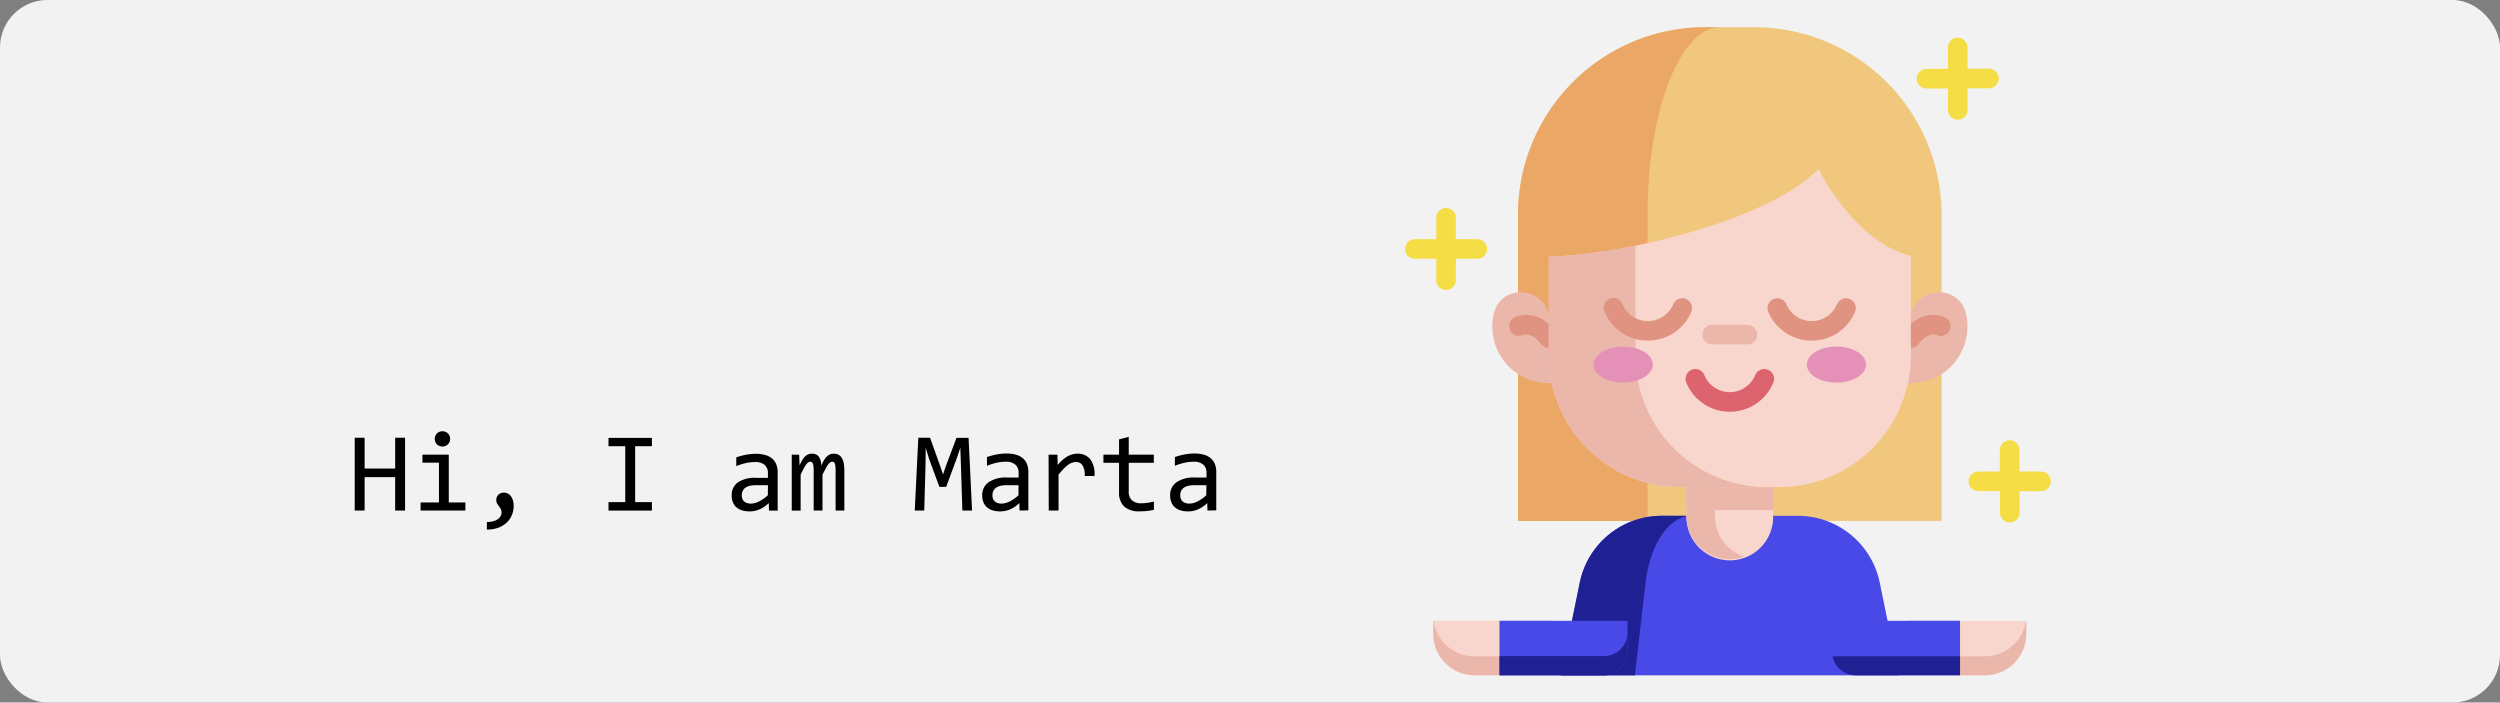 <svg id="Warstwa_1" data-name="Warstwa 1" xmlns="http://www.w3.org/2000/svg" viewBox="0 0 790 222"><rect x="0" y="0" width="790" height="222" fill="#808080" stroke="none"/><defs><style>.cls-1{fill:#f2f2f2;}.cls-2{fill:#f9d6cd;}.cls-3{fill:#ebb7aa;}.cls-4{fill:#f1c77d;}.cls-5{fill:#eba766;}.cls-6{fill:#4949e7;}.cls-7{fill:#202095;}.cls-8{fill:#df9380;}.cls-9{fill:#e490b7;}.cls-10{fill:#dd636e;}.cls-11{fill:#f4dd45;}</style></defs><title>Marta</title><rect class="cls-1" width="790" height="222" rx="15"/><path d="M133,166.33h-3.13V155.78h-9.65v10.55h-3.13v-23h3.13v9.72h9.65v-9.72H133Z" transform="translate(-5 -5)"/><path d="M143.71,151.21h-5.22v-2.53h8.32v15.1h5.25v2.55H137.91v-2.55h5.8Zm1.08-9.93a2.34,2.34,0,0,1,1,.19,2.31,2.31,0,0,1,.76.51,2.46,2.46,0,0,1,.51.77,2.52,2.52,0,0,1,0,1.87,2.35,2.35,0,0,1-.51.77,2.19,2.19,0,0,1-.76.52,2.34,2.34,0,0,1-1,.19,2.3,2.3,0,0,1-.95-.19,2.14,2.14,0,0,1-.77-.52,2.72,2.72,0,0,1-.51-.77,2.52,2.52,0,0,1,0-1.87,2.87,2.87,0,0,1,.51-.77,2.25,2.25,0,0,1,.77-.51A2.3,2.3,0,0,1,144.79,141.28Z" transform="translate(-5 -5)"/><path d="M158.87,169.93a6.75,6.75,0,0,0,1.74-.15,5,5,0,0,0,1.48-.58,3.12,3.12,0,0,0,1-.94,2.18,2.18,0,0,0,.39-1.28,2.41,2.41,0,0,0-.26-1.19,5.73,5.73,0,0,0-.57-.85,6.66,6.66,0,0,1-.57-.82,2.37,2.37,0,0,1-.26-1.18,2.24,2.24,0,0,1,.15-.78,2,2,0,0,1,.43-.73,2.13,2.13,0,0,1,.73-.55,2.52,2.52,0,0,1,1.07-.21,2.84,2.84,0,0,1,1.18.25,2.81,2.81,0,0,1,1,.79,4.1,4.1,0,0,1,.68,1.32,6,6,0,0,1,.26,1.86,7.42,7.42,0,0,1-.54,2.8,6.8,6.8,0,0,1-1.6,2.38,7.62,7.62,0,0,1-2.65,1.66,10.25,10.25,0,0,1-3.7.61Z" transform="translate(-5 -5)"/><path d="M202.58,146h-5.29v-2.63H211V146h-5.29v17.67H211v2.67H197.29v-2.67h5.29Z" transform="translate(-5 -5)"/><path d="M248,166.33l-.07-2.37a9.46,9.46,0,0,1-2.92,2,7.74,7.74,0,0,1-3.12.64,7.63,7.63,0,0,1-2.59-.39,4.87,4.87,0,0,1-1.76-1.06,4,4,0,0,1-1-1.59,5.85,5.85,0,0,1-.33-2,4.93,4.93,0,0,1,2-4.16A9.58,9.58,0,0,1,244,156h3.66v-1.55a3.25,3.25,0,0,0-1-2.5,4.33,4.33,0,0,0-3.06-.94,13.12,13.12,0,0,0-2.94.33,20.26,20.26,0,0,0-3,.95v-2.76c.39-.14.82-.28,1.29-.41s1-.26,1.5-.36,1.08-.19,1.66-.26a16.61,16.61,0,0,1,1.74-.09,10.72,10.72,0,0,1,2.88.35,5.81,5.81,0,0,1,2.17,1.07,4.64,4.64,0,0,1,1.36,1.81,6.34,6.34,0,0,1,.48,2.57v12.16Zm-.33-8h-3.88a7.1,7.1,0,0,0-2,.23,3.67,3.67,0,0,0-1.36.65,2.56,2.56,0,0,0-.78,1,3.27,3.27,0,0,0-.25,1.32,3.19,3.19,0,0,0,.15,1,2.3,2.3,0,0,0,.51.83,2.48,2.48,0,0,0,.92.57,3.91,3.91,0,0,0,1.37.21,5.94,5.94,0,0,0,2.42-.64,12,12,0,0,0,2.87-2Z" transform="translate(-5 -5)"/><path d="M269.05,166.33V153.66a10.16,10.16,0,0,0-.07-1.36,2.91,2.91,0,0,0-.19-.83.89.89,0,0,0-.33-.43,1,1,0,0,0-.5-.13,1,1,0,0,0-.65.22,2.85,2.85,0,0,0-.65.68,12,12,0,0,0-.75,1.26c-.28.52-.6,1.16-1,1.92v11.34h-2.79V154c0-.64,0-1.17-.06-1.56a3.61,3.61,0,0,0-.2-.94.87.87,0,0,0-.34-.45,1,1,0,0,0-.51-.13,1.11,1.11,0,0,0-.6.18,2.84,2.84,0,0,0-.62.63A11,11,0,0,0,259,153c-.28.53-.61,1.2-1,2v11.34h-2.81V148.68h2.34l.14,3.36a14.78,14.78,0,0,1,.89-1.71,5.69,5.69,0,0,1,.88-1.13,2.92,2.92,0,0,1,1-.63,3,3,0,0,1,1.15-.2,2.59,2.59,0,0,1,2.16.93,4.62,4.62,0,0,1,.74,2.88c.28-.61.56-1.15.83-1.63a6,6,0,0,1,.87-1.19,3.33,3.33,0,0,1,1-.74,3.08,3.08,0,0,1,1.3-.25q3.31,0,3.32,5.11v12.85Z" transform="translate(-5 -5)"/><path d="M312.17,166.33h-3.06L308.65,152l-.19-5.5-1.08,3.2L304,158.84h-2.16l-3.24-8.79-1.07-3.55-.07,5.75-.4,14.08h-3l1.13-23h3.71L302,152l1,2.92,1-2.92,3.25-8.64h3.82Z" transform="translate(-5 -5)"/><path d="M327.18,166.33l-.07-2.37a9.49,9.49,0,0,1-2.93,2,7.74,7.74,0,0,1-3.12.64,7.53,7.53,0,0,1-2.58-.39,4.83,4.83,0,0,1-1.77-1.06,4.26,4.26,0,0,1-1-1.59,5.85,5.85,0,0,1-.33-2,4.93,4.93,0,0,1,2-4.16,9.6,9.6,0,0,1,5.85-1.5h3.65v-1.55a3.25,3.25,0,0,0-1-2.5,4.33,4.33,0,0,0-3.06-.94,13.19,13.19,0,0,0-2.94.33,20.26,20.26,0,0,0-3,.95v-2.76c.39-.14.82-.28,1.29-.41s1-.26,1.51-.36,1.07-.19,1.65-.26a16.61,16.61,0,0,1,1.74-.09,10.67,10.67,0,0,1,2.88.35,5.73,5.73,0,0,1,2.17,1.07,4.64,4.64,0,0,1,1.36,1.81,6.34,6.34,0,0,1,.48,2.57v12.16Zm-.34-8H323a7.15,7.15,0,0,0-2,.23,3.54,3.54,0,0,0-1.35.65,2.49,2.49,0,0,0-.79,1,3.27,3.27,0,0,0-.25,1.32,2.92,2.92,0,0,0,.16,1,2.06,2.06,0,0,0,.51.83,2.44,2.44,0,0,0,.91.57,4,4,0,0,0,1.37.21,5.94,5.94,0,0,0,2.42-.64,12,12,0,0,0,2.87-2Z" transform="translate(-5 -5)"/><path d="M336.35,148.68h2.8l.09,3.25a11.32,11.32,0,0,1,3.08-2.72,6.29,6.29,0,0,1,3.07-.84,5,5,0,0,1,4.15,1.77,7.89,7.89,0,0,1,1.31,5.27h-3.09a5.7,5.7,0,0,0-.68-3.36A2.42,2.42,0,0,0,345,151a3.91,3.91,0,0,0-1.24.22,5.1,5.1,0,0,0-1.28.7,12.36,12.36,0,0,0-1.4,1.24c-.49.51-1,1.12-1.58,1.83v11.34h-3.1Z" transform="translate(-5 -5)"/><path d="M369.65,166.08a13.8,13.8,0,0,1-2.15.38,20.92,20.92,0,0,1-2.25.12,7.09,7.09,0,0,1-5-1.51,6,6,0,0,1-1.63-4.61v-9.21h-4.94v-2.57h4.94v-4.85l3.06-.79v5.64h7.93v2.57h-7.93v9a3.67,3.67,0,0,0,1,2.84,4.21,4.21,0,0,0,3,.94,13.7,13.7,0,0,0,1.84-.13,19.86,19.86,0,0,0,2.1-.41Z" transform="translate(-5 -5)"/><path d="M386.56,166.33l-.07-2.37a9.61,9.61,0,0,1-2.93,2,7.74,7.74,0,0,1-3.12.64,7.63,7.63,0,0,1-2.59-.39,4.87,4.87,0,0,1-1.76-1.06,4.26,4.26,0,0,1-1-1.59,5.85,5.85,0,0,1-.33-2,4.93,4.93,0,0,1,2-4.16,9.6,9.6,0,0,1,5.85-1.5h3.65v-1.55a3.25,3.25,0,0,0-1-2.5,4.33,4.33,0,0,0-3.06-.94,13.19,13.19,0,0,0-2.94.33,20.26,20.26,0,0,0-3,.95v-2.76c.39-.14.82-.28,1.29-.41s1-.26,1.5-.36,1.08-.19,1.66-.26a16.61,16.61,0,0,1,1.74-.09,10.72,10.72,0,0,1,2.88.35,5.73,5.73,0,0,1,2.17,1.07,4.64,4.64,0,0,1,1.36,1.81,6.34,6.34,0,0,1,.48,2.57v12.16Zm-.34-8h-3.88a7.15,7.15,0,0,0-2,.23,3.67,3.67,0,0,0-1.36.65,2.56,2.56,0,0,0-.78,1,3.27,3.27,0,0,0-.25,1.32,2.92,2.92,0,0,0,.16,1,2.06,2.06,0,0,0,.51.83,2.36,2.36,0,0,0,.91.57,3.91,3.91,0,0,0,1.37.21,5.94,5.94,0,0,0,2.42-.64,12,12,0,0,0,2.87-2Z" transform="translate(-5 -5)"/><path class="cls-2" d="M632.19,218.4h-7.82l-4.12-9.2,4.12-8H645.3v4.14A13.11,13.11,0,0,1,632.19,218.4Z" transform="translate(-5 -5)"/><path class="cls-3" d="M645.3,201.15v4.15a13.11,13.11,0,0,1-13.11,13.1h-7.82l-4.12-6h11.94a13.1,13.1,0,0,0,13-11.22Z" transform="translate(-5 -5)"/><path class="cls-4" d="M543.92,13.6h15.39a59.22,59.22,0,0,1,59.22,59.23v96.79H484.7V72.83A59.22,59.22,0,0,1,543.92,13.6Z" transform="translate(-5 -5)"/><path class="cls-5" d="M548.63,13.6c-12.72,0-23,26.52-23,59.23v96.79H484.7V72.83A59.22,59.22,0,0,1,543.92,13.6Z" transform="translate(-5 -5)"/><path class="cls-6" d="M537.9,168h-7.81a26.41,26.41,0,0,0-25.87,21.1l-6,29.31H605l-6-29.31A26.41,26.41,0,0,0,573.12,168h-7.81" transform="translate(-5 -5)"/><path class="cls-7" d="M539.53,168c-7,0-13.1,8.82-14.52,21.1l-3.38,29.31H498.21l6-29.31A26.41,26.41,0,0,1,530.09,168Z" transform="translate(-5 -5)"/><path class="cls-2" d="M565.31,145.12V168a13.7,13.7,0,1,1-27.39,0V145.12Z" transform="translate(-5 -5)"/><path class="cls-3" d="M556.09,180.94A13.72,13.72,0,0,1,537.92,168V145.12h9V168a13.69,13.69,0,0,0,9.22,12.95Z" transform="translate(-5 -5)"/><path class="cls-3" d="M494.41,126.08A17.89,17.89,0,0,1,477,104.25c2.32-10.28,17.44-8.59,17.44,1.94H608.83c0-10.53,15.12-12.22,17.44-1.94a17.89,17.89,0,0,1-17.44,21.83" transform="translate(-5 -5)"/><path class="cls-8" d="M494.41,114.94a3.1,3.1,0,0,1-2.53-1.31c-.07-.1-2.86-3.89-5.79-2.71a3.09,3.09,0,0,1-2.31-5.73,9.93,9.93,0,0,1,9.69,1.44,15.56,15.56,0,0,1,3.47,3.45,3.09,3.09,0,0,1-2.53,4.86Z" transform="translate(-5 -5)"/><path class="cls-8" d="M608.83,114.93a3.09,3.09,0,0,1-2.54-4.85,16,16,0,0,1,3.48-3.45,9.93,9.93,0,0,1,9.69-1.44,3.09,3.09,0,1,1-2.32,5.73c-2.95-1.19-5.76,2.67-5.79,2.71A3.08,3.08,0,0,1,608.83,114.93Z" transform="translate(-5 -5)"/><path class="cls-3" d="M537.92,145.12h27.39v21.07H537.92Z" transform="translate(-5 -5)"/><path class="cls-2" d="M608.83,85.82v31.43a41.7,41.7,0,0,1-41.7,41.69h-31a41.69,41.69,0,0,1-41.69-41.69V86.18a171.22,171.22,0,0,0,27.39-3.56c21.57-4.38,46.33-12.67,57.84-24.19,0,0,11.4,23.29,29.19,27.39Z" transform="translate(-5 -5)"/><path class="cls-3" d="M563.5,158.94H536.1a41.69,41.69,0,0,1-41.69-41.69V86.18a171.22,171.22,0,0,0,27.39-3.56v34.63A41.7,41.7,0,0,0,563.5,158.94Z" transform="translate(-5 -5)"/><ellipse class="cls-9" cx="580.32" cy="115.21" rx="9.36" ry="5.69"/><ellipse class="cls-9" cx="512.92" cy="115.21" rx="9.36" ry="5.69"/><path class="cls-3" d="M557.19,113.83H546.05a3.09,3.09,0,1,1,0-6.18h11.14a3.09,3.09,0,0,1,0,6.18Z" transform="translate(-5 -5)"/><path class="cls-10" d="M551.62,135.11a14.84,14.84,0,0,1-13.7-9.09,3.09,3.09,0,1,1,5.69-2.4,8.69,8.69,0,0,0,16,0,3.09,3.09,0,1,1,5.69,2.4,14.83,14.83,0,0,1-13.69,9.09Z" transform="translate(-5 -5)"/><path class="cls-6" d="M624.37,201.15V218.4h-33a7.43,7.43,0,0,1-7.3-6,7.33,7.33,0,0,1-.14-1.41v-9.81Z" transform="translate(-5 -5)"/><path class="cls-7" d="M624.37,212.37v6h-33a7.43,7.43,0,0,1-7.3-6Z" transform="translate(-5 -5)"/><path class="cls-2" d="M471,218.4h7.82L483,207l-4.12-5.86H457.91v4.15A13.11,13.11,0,0,0,471,218.4Z" transform="translate(-5 -5)"/><path class="cls-3" d="M457.91,201.15v4.15A13.11,13.11,0,0,0,471,218.4h7.82l4.12-6H471a13.1,13.1,0,0,1-13-11.22Z" transform="translate(-5 -5)"/><path class="cls-6" d="M478.84,201.15V218.4h33a7.43,7.43,0,0,0,7.3-6,7.33,7.33,0,0,0,.14-1.41v-9.81Z" transform="translate(-5 -5)"/><path class="cls-7" d="M519.29,204.87V211a7.33,7.33,0,0,1-.14,1.41,7.43,7.43,0,0,1-7.3,6h-33v-6.09h33a7.43,7.43,0,0,0,7.3-6A7.33,7.33,0,0,0,519.29,204.87Z" transform="translate(-5 -5)"/><path class="cls-8" d="M577.49,112.64a14.85,14.85,0,0,1-13.7-9.09,3.09,3.09,0,1,1,5.7-2.4,8.68,8.68,0,0,0,16,0,3.09,3.09,0,0,1,5.7,2.4,14.83,14.83,0,0,1-13.7,9.09Z" transform="translate(-5 -5)"/><path class="cls-8" d="M525.74,112.64a14.82,14.82,0,0,1-13.69-9.09,3.09,3.09,0,1,1,5.69-2.4,8.68,8.68,0,0,0,16,0,3.09,3.09,0,0,1,5.7,2.4,14.82,14.82,0,0,1-13.7,9.09Z" transform="translate(-5 -5)"/><path class="cls-11" d="M633.51,32.9a3.09,3.09,0,1,0,0-6.18h-6.78V20a3.09,3.09,0,1,0-6.18,0v6.77h-6.78a3.09,3.09,0,0,0,0,6.18h6.78v6.78a3.09,3.09,0,1,0,6.18,0V32.9Z" transform="translate(-5 -5)"/><path class="cls-11" d="M471.83,80.59h-6.78V73.82a3.09,3.09,0,0,0-6.18,0v6.77H452.1a3.09,3.09,0,0,0,0,6.18h6.77v6.78a3.09,3.09,0,0,0,6.18,0V86.77h6.78a3.09,3.09,0,1,0,0-6.18Z" transform="translate(-5 -5)"/><path class="cls-11" d="M649.9,154h-6.77v-6.78a3.09,3.09,0,0,0-6.18,0V154h-6.78a3.09,3.09,0,1,0,0,6.18H637V167a3.09,3.09,0,0,0,6.18,0v-6.78h6.77a3.09,3.09,0,1,0,0-6.18Z" transform="translate(-5 -5)"/></svg>